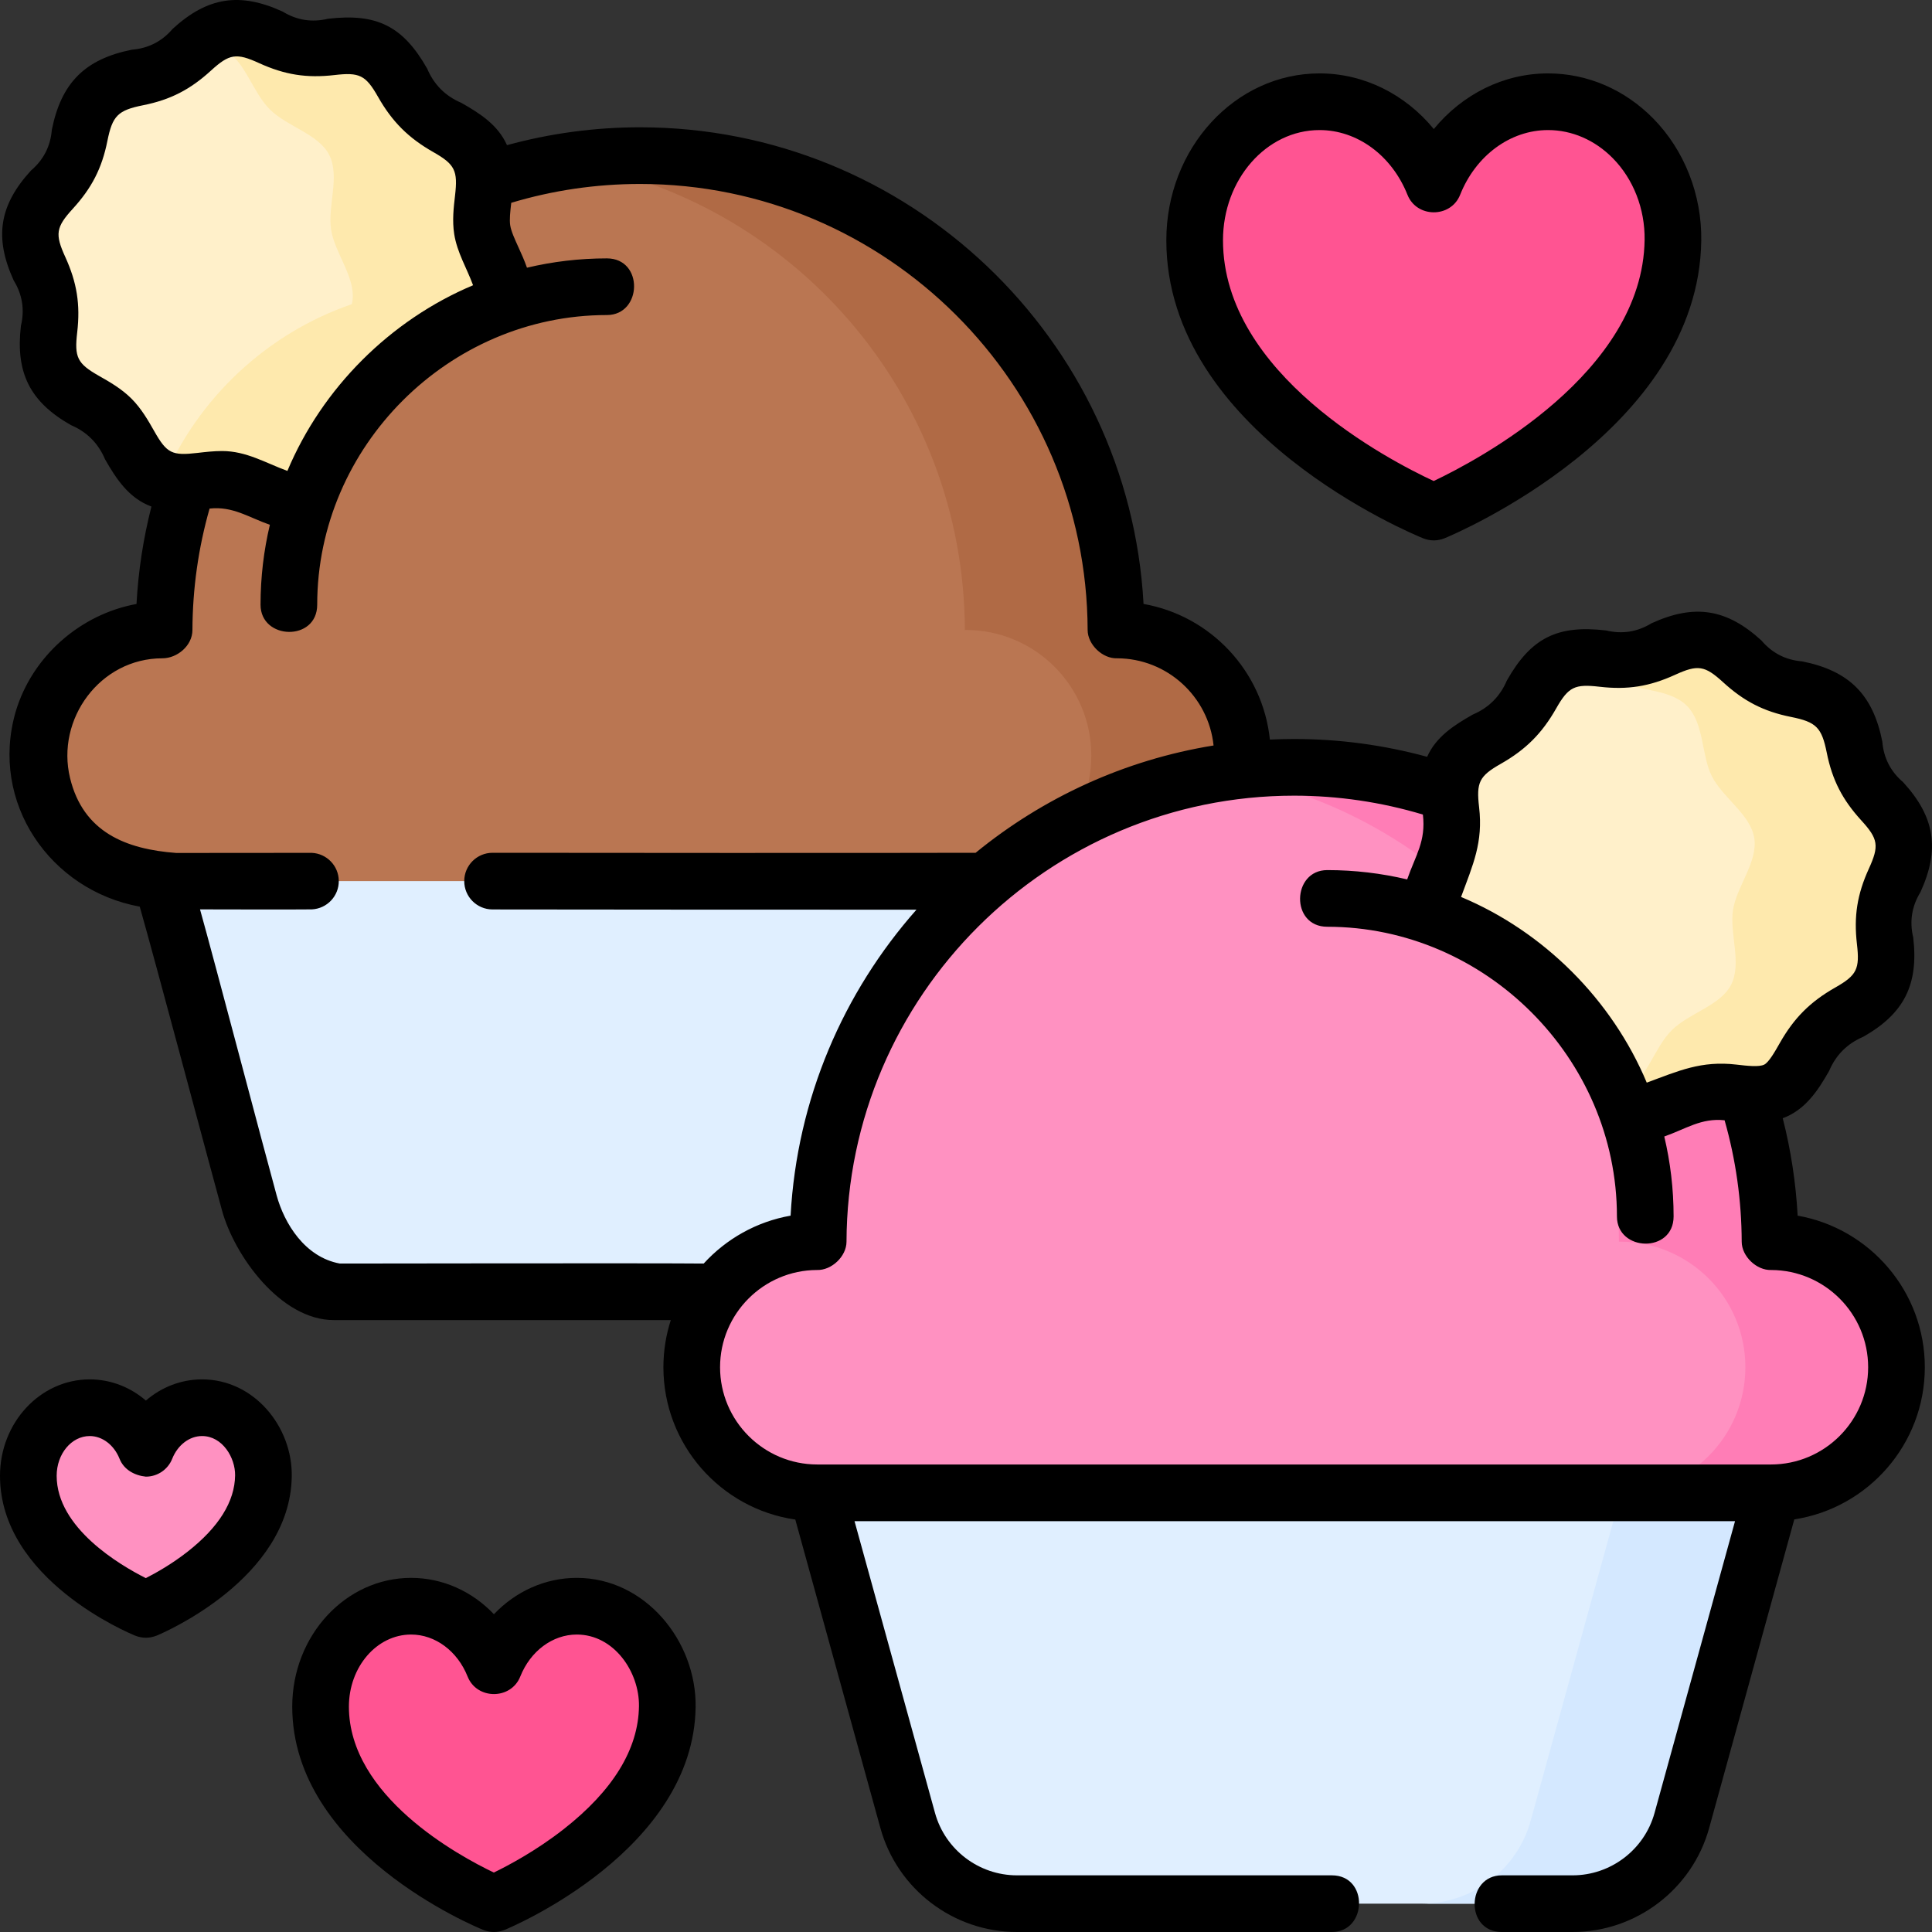 <svg id="Layer_1" enable-background="new 0 0 511.432 511.432" height="512" viewBox="0 0 511.432 511.432" width="512" xmlns="http://www.w3.org/2000/svg"><rect x="0" y="0" width="511.432" height="511.432" fill="#333333" stroke="none"/><g><g><path d="m409.798 26.931c-13.507 0-25.12 8.988-30.249 21.865-5.129-12.877-16.742-21.865-30.249-21.865-18.256 0-33.055 16.417-33.055 36.668 0 46.354 63.304 71.952 63.304 71.952s62.681-25.944 63.304-71.952c.275-20.249-14.799-36.668-33.055-36.668z" fill="#ff5492"/><g><path d="m53.487 372.644c-6.639 0-12.348 4.418-14.869 10.748-2.521-6.33-8.229-10.748-14.869-10.748-8.974 0-16.249 8.07-16.249 18.024 0 22.786 31.118 35.369 31.118 35.369s30.811-12.753 31.118-35.369c.134-9.953-7.276-18.024-16.249-18.024z" fill="#ff91c1"/><path d="m152.682 425.188c-9.792 0-18.21 6.516-21.929 15.851-3.718-9.335-12.137-15.851-21.929-15.851-13.234 0-23.963 11.901-23.963 26.582 0 33.604 45.892 52.161 45.892 52.161s45.44-18.808 45.892-52.161c.199-14.679-10.729-26.582-23.963-26.582z" fill="#ff5492"/></g><g><g><g><path d="m42.861 233.246 128.705-30 124.078 30-23.925 86.735c-3.589 13.01-15.424 22.023-28.92 22.023h-147.093c-13.496 0-25.331-9.012-28.92-22.023z" fill="#e0efff"/><path d="m295.644 233.246c18.359 0 33.242-14.883 33.242-33.242s-14.883-33.242-33.242-33.242c-.077 0-.152.005-.228.006-.23-69.389-56.546-125.569-125.988-125.569-69.443 0-125.759 56.18-125.988 125.569-.076 0-.152-.006-.228-.006-18.359 0-33.242 14.883-33.242 33.242s14.883 33.242 33.242 33.242z" fill="#ba7652"/><path d="m295.644 166.762c-.077 0-.152.005-.228.006-.23-69.389-56.546-125.569-125.988-125.569-6.807 0-13.486.547-20 1.587 59.942 9.562 105.781 61.396 105.988 123.982.076 0 .152-.006.228-.006 18.359 0 33.242 14.883 33.242 33.242s-14.883 33.242-33.242 33.242h40c18.359 0 33.242-14.883 33.242-33.242s-14.883-33.242-33.242-33.242z" fill="#b06a45"/></g><g><g><path d="m99.332 13.188c-5.742-2.927-13.588.469-19.822-.513-6.296-.992-12.717-6.619-19.013-5.627-6.234.982-10.607 8.287-16.349 11.214-5.54 2.824-14.045 2.002-18.68 6.637s-3.813 13.14-6.637 18.68c-2.927 5.742-10.232 10.115-11.214 16.348-.992 6.296 4.635 12.717 5.627 19.013.982 6.233-2.414 14.08.513 19.822 2.824 5.54 11.105 7.43 15.74 12.065s6.525 12.916 12.065 15.74c5.742 2.927 13.588-.469 19.822.513 6.296.992 12.717 6.619 19.013 5.627.235-.037.461-.1.691-.154 8.414-24.36 27.676-43.621 52.035-52.035.054-.229.117-.456.154-.69.992-6.296-4.635-12.718-5.627-19.013-.982-6.233 2.414-14.08-.513-19.822-2.824-5.54-11.105-7.43-15.74-12.065-4.636-4.635-6.525-12.916-12.065-15.74z" fill="#fff0ca"/></g><path d="m127.649 60.814c-.982-6.234 2.414-14.08-.513-19.822-2.824-5.54-11.105-7.43-15.74-12.065s-6.525-12.916-12.065-15.74c-5.742-2.927-13.588.469-19.822-.513-6.296-.992-12.717-6.619-19.013-5.627-3.153.497-5.829 2.612-8.448 4.959 2.596-.13 5.093.065 7.283 1.181 5.54 2.824 7.43 11.105 12.065 15.74s12.916 6.525 15.74 12.065c2.927 5.742-.469 13.589.513 19.822.992 6.296 6.619 12.718 5.627 19.013-.037.234-.1.461-.154.69-22.543 7.786-40.712 24.867-49.967 46.676 5.544 1.713 12.552-1.008 18.227-.113 6.296.992 12.718 6.619 19.013 5.627.234-.037.461-.1.691-.154 8.414-24.36 27.676-43.621 52.035-52.035.054-.229.117-.456.154-.69.993-6.296-4.634-12.718-5.626-19.014z" fill="#fee9ad"/></g></g><g><g><path d="m469.139 395.173-126.581-30-126.201 30 23.925 86.735c3.589 13.01 15.424 22.023 28.92 22.023h147.092c13.496 0 25.331-9.012 28.92-22.023z" fill="#e0efff"/><path d="m216.356 395.173c-18.359 0-33.242-14.883-33.242-33.242s14.883-33.242 33.242-33.242c.077 0 .152.005.228.006.23-69.389 56.546-125.569 125.988-125.569 69.443 0 125.759 56.18 125.988 125.569.076 0 .152-.006.228-.006 18.359 0 33.242 14.883 33.242 33.242s-14.883 33.242-33.242 33.242z" fill="#ff91c1"/><path d="m468.79 328.689c-.077 0-.152.005-.228.006-.23-69.389-56.546-125.569-125.989-125.569-6.807 0-13.485.547-20 1.587 59.942 9.562 105.781 61.396 105.988 123.982.076 0 .152-.006.228-.006 18.359 0 33.242 14.883 33.242 33.242s-14.883 33.242-33.242 33.242h40c18.359 0 33.242-14.883 33.242-33.242s-14.882-33.242-33.241-33.242z" fill="#ff7db6"/><path d="m429.139 395.173-23.925 86.735c-3.589 13.01-15.424 22.023-28.92 22.023h40c13.496 0 25.331-9.012 28.92-22.023l23.925-86.735z" fill="#d4e8ff"/></g><g><g><path d="m412.668 175.115c5.742-2.927 13.588.469 19.822-.513 6.296-.992 12.717-6.619 19.013-5.627 6.233.982 10.607 8.288 16.348 11.214 5.54 2.824 14.045 2.002 18.68 6.637s3.813 13.14 6.637 18.68c2.927 5.742 10.232 10.115 11.215 16.348.992 6.296-4.635 12.717-5.627 19.013-.982 6.233 2.414 14.08-.513 19.822-2.824 5.54-11.105 7.43-15.74 12.065s-6.525 12.916-12.065 15.74c-5.742 2.927-13.588-.469-19.822.513-6.296.992-12.717 6.619-19.013 5.627-.235-.037-.461-.1-.691-.154-8.414-24.36-27.676-43.621-52.035-52.035-.054-.229-.117-.456-.154-.69-.992-6.296 4.635-12.718 5.627-19.013.982-6.233-2.414-14.08.513-19.822 2.824-5.54 11.105-7.43 15.74-12.065 4.636-4.635 6.525-12.916 12.065-15.74z" fill="#fff0ca"/></g><path d="m498.757 240.868c.992-6.296 6.619-12.718 5.627-19.013-.982-6.233-8.288-10.606-11.215-16.348-2.824-5.54-2.002-14.045-6.637-18.68s-13.14-3.813-18.68-6.637c-5.742-2.927-10.115-10.232-16.348-11.214-6.296-.992-12.718 4.635-19.013 5.627-3.856.608-8.329-.458-12.539-.668 2.559 2.294 5.063 4.809 7.901 6.256 5.54 2.824 14.045 2.002 18.68 6.637s3.813 13.14 6.637 18.68c2.927 5.742 10.233 10.115 11.215 16.348.992 6.296-4.635 12.717-5.627 19.013-.982 6.233 2.414 14.08-.513 19.822-2.824 5.54-11.105 7.43-15.74 12.065s-6.525 12.916-12.065 15.74c-.514.262-1.049.458-1.594.626.746 1.758 1.441 3.543 2.069 5.36.229.054.456.117.691.154 6.296.992 12.718-4.635 19.013-5.627 6.233-.982 14.08 2.414 19.822-.513 5.54-2.824 7.43-11.105 12.065-15.74s12.916-6.525 15.74-12.065c2.925-5.743-.472-13.59.511-19.823z" fill="#fee9ad"/></g></g></g></g><g><path d="m376.738 142.505c1.895.737 3.788.729 5.68-.023 2.746-1.136 67.253-28.413 67.935-78.781.165-12.188-4.483-23.986-12.754-32.37-7.57-7.674-17.443-11.9-27.8-11.9-11.756 0-22.686 5.514-30.249 14.729-7.563-9.214-18.493-14.729-30.249-14.729-22.362 0-40.556 19.813-40.556 44.168 0 50.827 65.217 77.783 67.993 78.906zm-27.437-108.074c9.996 0 19.134 6.728 23.281 17.14 2.46 6.174 11.475 6.174 13.936 0 4.147-10.412 13.285-17.14 23.281-17.14 6.312 0 12.393 2.64 17.122 7.434 5.471 5.545 8.545 13.43 8.434 21.632-.478 35.241-44.165 58.302-55.837 63.836-11.752-5.46-55.772-28.289-55.772-63.734-.001-16.083 11.463-29.168 25.555-29.168z"/><path d="m53.486 365.144c-5.53 0-10.739 2.048-14.868 5.608-4.13-3.559-9.339-5.608-14.869-5.608-13.096 0-23.749 11.45-23.749 25.524 0 27.526 34.344 41.73 35.806 42.322 1.895.737 3.788.729 5.68-.023 1.444-.598 35.38-14.955 35.749-42.197.177-13.165-10.026-25.626-23.749-25.626zm-3.779 45.573c-4.173 3.28-8.414 5.665-11.108 7.036-6.821-3.429-23.599-13.275-23.599-27.085 0-5.803 3.925-10.524 8.749-10.524 3.343 0 6.443 2.364 7.9 6.023 1.163 2.92 4.023 4.429 6.968 4.725 3.07 0 5.831-1.872 6.968-4.725 1.457-3.659 4.559-6.023 7.901-6.023 5.406 0 8.814 5.735 8.75 10.423-.093 6.911-4.309 13.691-12.529 20.15z"/><path d="m152.682 417.688c-8.355 0-16.167 3.565-21.929 9.625-5.762-6.059-13.573-9.625-21.929-9.625-17.349 0-31.463 15.289-31.463 34.082 0 38.222 48.515 58.279 50.58 59.114 1.895.737 3.788.729 5.68-.023 2.042-.845 50.01-21.132 50.522-58.989.238-17.432-13.33-34.184-31.461-34.184zm-3.499 66.549c-7.233 5.663-14.566 9.564-18.458 11.455-9.333-4.455-38.363-20.221-38.363-43.922 0-10.522 7.385-19.082 16.463-19.082 6.396 0 12.27 4.367 14.961 11.126 2.458 6.175 11.477 6.175 13.936 0 2.691-6.759 8.564-11.126 14.961-11.126 9.855 0 16.587 9.883 16.464 18.98-.156 11.36-6.873 22.318-19.964 32.569z"/><path d="m475.865 321.804c-.473-8.738-1.796-17.366-3.947-25.793 5.926-2.16 9.321-7.303 12.285-12.525 1.795-4.226 4.805-7.236 9.031-9.032 10.811-6.134 14.685-13.805 13.229-26.271-1.022-4.264-.386-8.267 1.906-12.011 5.16-11.307 3.9-19.84-4.563-29.096-3.331-2.839-5.173-6.431-5.526-10.775-2.478-12.393-8.724-18.726-21.226-21.225-4.344-.353-7.936-2.195-10.774-5.526-9.176-8.389-17.687-9.768-29.097-4.562-3.743 2.293-7.746 2.929-12.009 1.906-12.924-1.51-19.863 1.938-26.271 13.228-1.796 4.226-4.807 7.237-9.033 9.033-4.877 2.768-9.701 5.826-12.079 11.186-11.431-3.12-23.247-4.717-35.22-4.717-2.15 0-4.288.054-6.413.155-1.878-18.138-15.696-32.785-33.443-35.904-3.815-70.184-62.229-126.178-133.29-126.178-11.981 0-23.788 1.605-35.217 4.725-2.378-5.364-7.202-8.425-12.082-11.195-4.226-1.796-7.237-4.806-9.033-9.033-6.405-11.287-13.344-14.737-26.268-13.226-4.263 1.022-8.267.387-12.01-1.906-11.308-5.159-19.839-3.901-29.096 4.561-2.839 3.331-6.431 5.173-10.775 5.527-12.392 2.478-18.725 8.724-21.225 21.225-.354 4.344-2.196 7.936-5.526 10.775-8.387 9.174-9.769 17.688-4.563 29.096 2.294 3.743 2.929 7.747 1.906 12.011-1.442 12.349 2.325 20.083 13.229 26.271 4.226 1.795 7.236 4.806 9.031 9.032 2.965 5.225 6.361 10.367 12.29 12.528-2.151 8.427-3.479 17.056-3.952 25.797-14.795 2.679-27.642 13.811-32 28.558-6.928 24.017 9.117 47.223 32.858 51.561 4.31 15.138 18.546 68.713 21.772 80.403 3.267 11.981 15.549 29.04 29.576 29.04-.574 0 89.232 0 89.232 0-1.27 3.937-1.959 8.133-1.959 12.487 0 20.486 15.201 37.482 34.914 40.319l22.524 81.653c4.471 16.208 19.336 27.528 36.149 27.528h83.361c9.386 0 9.813-15 0-15h-83.361c-10.088 0-19.008-6.792-21.689-16.517l-21.307-77.241h233.086l-21.306 77.241c-2.683 9.725-11.603 16.517-21.69 16.517h-18.736c-9.386 0-9.813 15 0 15h18.736c16.813 0 31.679-11.32 36.149-27.528l22.536-81.699c19.539-2.991 34.553-19.911 34.553-40.273 0-20.055-14.563-36.77-33.667-40.13zm-84.323-108.117c-.766-6.566.007-8.235 5.733-11.486 6.614-3.754 10.922-8.06 14.675-14.675 3.251-5.727 4.92-6.499 11.486-5.733 7.384.862 13.212-.073 19.976-3.158 6.034-2.754 7.859-2.485 12.749 1.987 5.466 4.995 10.69 7.711 17.953 9.163 6.679 1.337 8.121 2.78 9.459 9.458 1.452 7.263 4.168 12.487 9.163 17.953 4.471 4.89 4.74 6.715 1.987 12.749-3.086 6.763-4.022 12.594-3.158 19.978.766 6.566-.007 8.234-5.733 11.485-6.615 3.753-10.921 8.06-14.675 14.675-1.291 2.274-2.896 5.104-4.124 5.73-1.376.702-4.556.331-7.361.003-9.343-1.089-15.326 1.668-23.75 4.776-9.19-21.936-27.22-39.963-49.154-49.155 3.164-8.568 5.865-14.421 4.774-23.75zm-356.742-108.163c-2.648-2.648-5.827-4.452-8.632-6.043-5.726-3.251-6.499-4.919-5.733-11.485.864-7.384-.072-13.214-3.158-19.978-2.753-6.033-2.483-7.859 1.987-12.749 4.995-5.466 7.711-10.69 9.163-17.953 1.337-6.678 2.779-8.123 9.458-9.458 7.263-1.453 12.488-4.168 17.954-9.164 4.892-4.471 6.714-4.74 12.749-1.987 6.764 3.086 12.592 4.019 19.977 3.159 6.566-.768 8.235.007 11.485 5.733 3.752 6.614 8.06 10.921 14.674 14.674 5.726 3.25 6.5 4.921 5.734 11.486-.365 3.123-.778 6.662-.218 10.221.77 4.885 3.317 8.972 4.99 13.528-21.936 9.236-39.937 27.198-49.152 49.155-5.788-2.135-10.891-5.267-17.277-5.267-2.26 0-4.453.256-6.472.492-6.794.794-8.147.149-11.486-5.733-1.592-2.804-3.396-5.983-6.043-8.631zm55.171 228.959c-9.267-1.685-14.718-10.629-16.741-18.047-3.211-11.642-16.466-62.105-20.281-75.708h.37c4.12 0 24.031.07 28.968 0 .066-.001.131.003.197 0 .02-.001.04.001.059 0 4.02-.193 7.195-3.532 7.138-7.588-.056-3.977-3.199-7.178-7.116-7.375l-35.899.029c-13.318-.985-24.642-5.49-28.121-19.833-3.781-15.587 7.931-31.697 24.431-31.697 3.937 0 7.951-3.333 7.965-7.471.037-10.955 1.567-21.75 4.538-32.166 6.166-.673 10.302 2.324 15.96 4.293-1.611 6.794-2.469 13.877-2.469 21.156 0 9.386 15 9.813 15 0 0-41.869 34.81-76.678 76.678-76.678 9.386 0 9.813-15 0-15-7.277 0-14.358.857-21.15 2.467-.67-1.924-1.486-3.718-2.233-5.356-1.007-2.205-1.957-4.288-2.205-5.862-.234-1.488.008-3.656.277-5.962 11.014-3.304 22.459-4.986 34.092-4.986 65.119 0 118.273 52.977 118.488 118.094.013 3.83 3.947 7.622 7.818 7.469 13.254.046 24.181 10.161 25.515 23.08-23.622 3.819-45.202 13.867-62.987 28.406-.072 0-.145 0-.217.001-.015 0-.028-.002-.043-.002-.012 0-.022 0-.034 0-15.101.067-116.761.046-127.339 0-.012 0-.022 0-.034 0-.004 0-.008.001-.012.001-.052 0-.105 0-.158-.001-.011 0-.021 0-.033 0-4.127 0-7.481 3.336-7.499 7.467-.018 4.142 3.325 7.515 7.468 7.533 10.61.046 107.209.076 112.245.059-19.328 21.848-31.638 50.041-33.321 80.998-9.04 1.589-17.06 6.171-23.004 12.68-11.498-.137-96.311-.001-96.311-.001zm378.818 53.19h-252.433c-14.194 0-25.742-11.548-25.742-25.742 0-14.164 11.498-25.693 25.65-25.742 3.875.123 7.807-3.602 7.82-7.469.216-65.117 53.369-118.094 118.488-118.094 11.626 0 23.078 1.695 34.093 5 .828 7.1-1.906 10.689-4.163 17.168-6.792-1.61-13.872-2.467-21.149-2.467-9.386 0-9.813 15 0 15 41.869 0 76.678 34.811 76.678 76.678 0 9.386 15 9.813 15 0 0-7.28-.857-14.363-2.469-21.157 5.662-1.972 9.797-4.967 15.968-4.292 2.97 10.417 4.494 21.214 4.53 32.165.013 3.852 3.945 7.605 7.819 7.469 14.152.049 25.651 11.578 25.651 25.742.002 14.193-11.546 25.741-25.741 25.741z"/></g></g></svg>